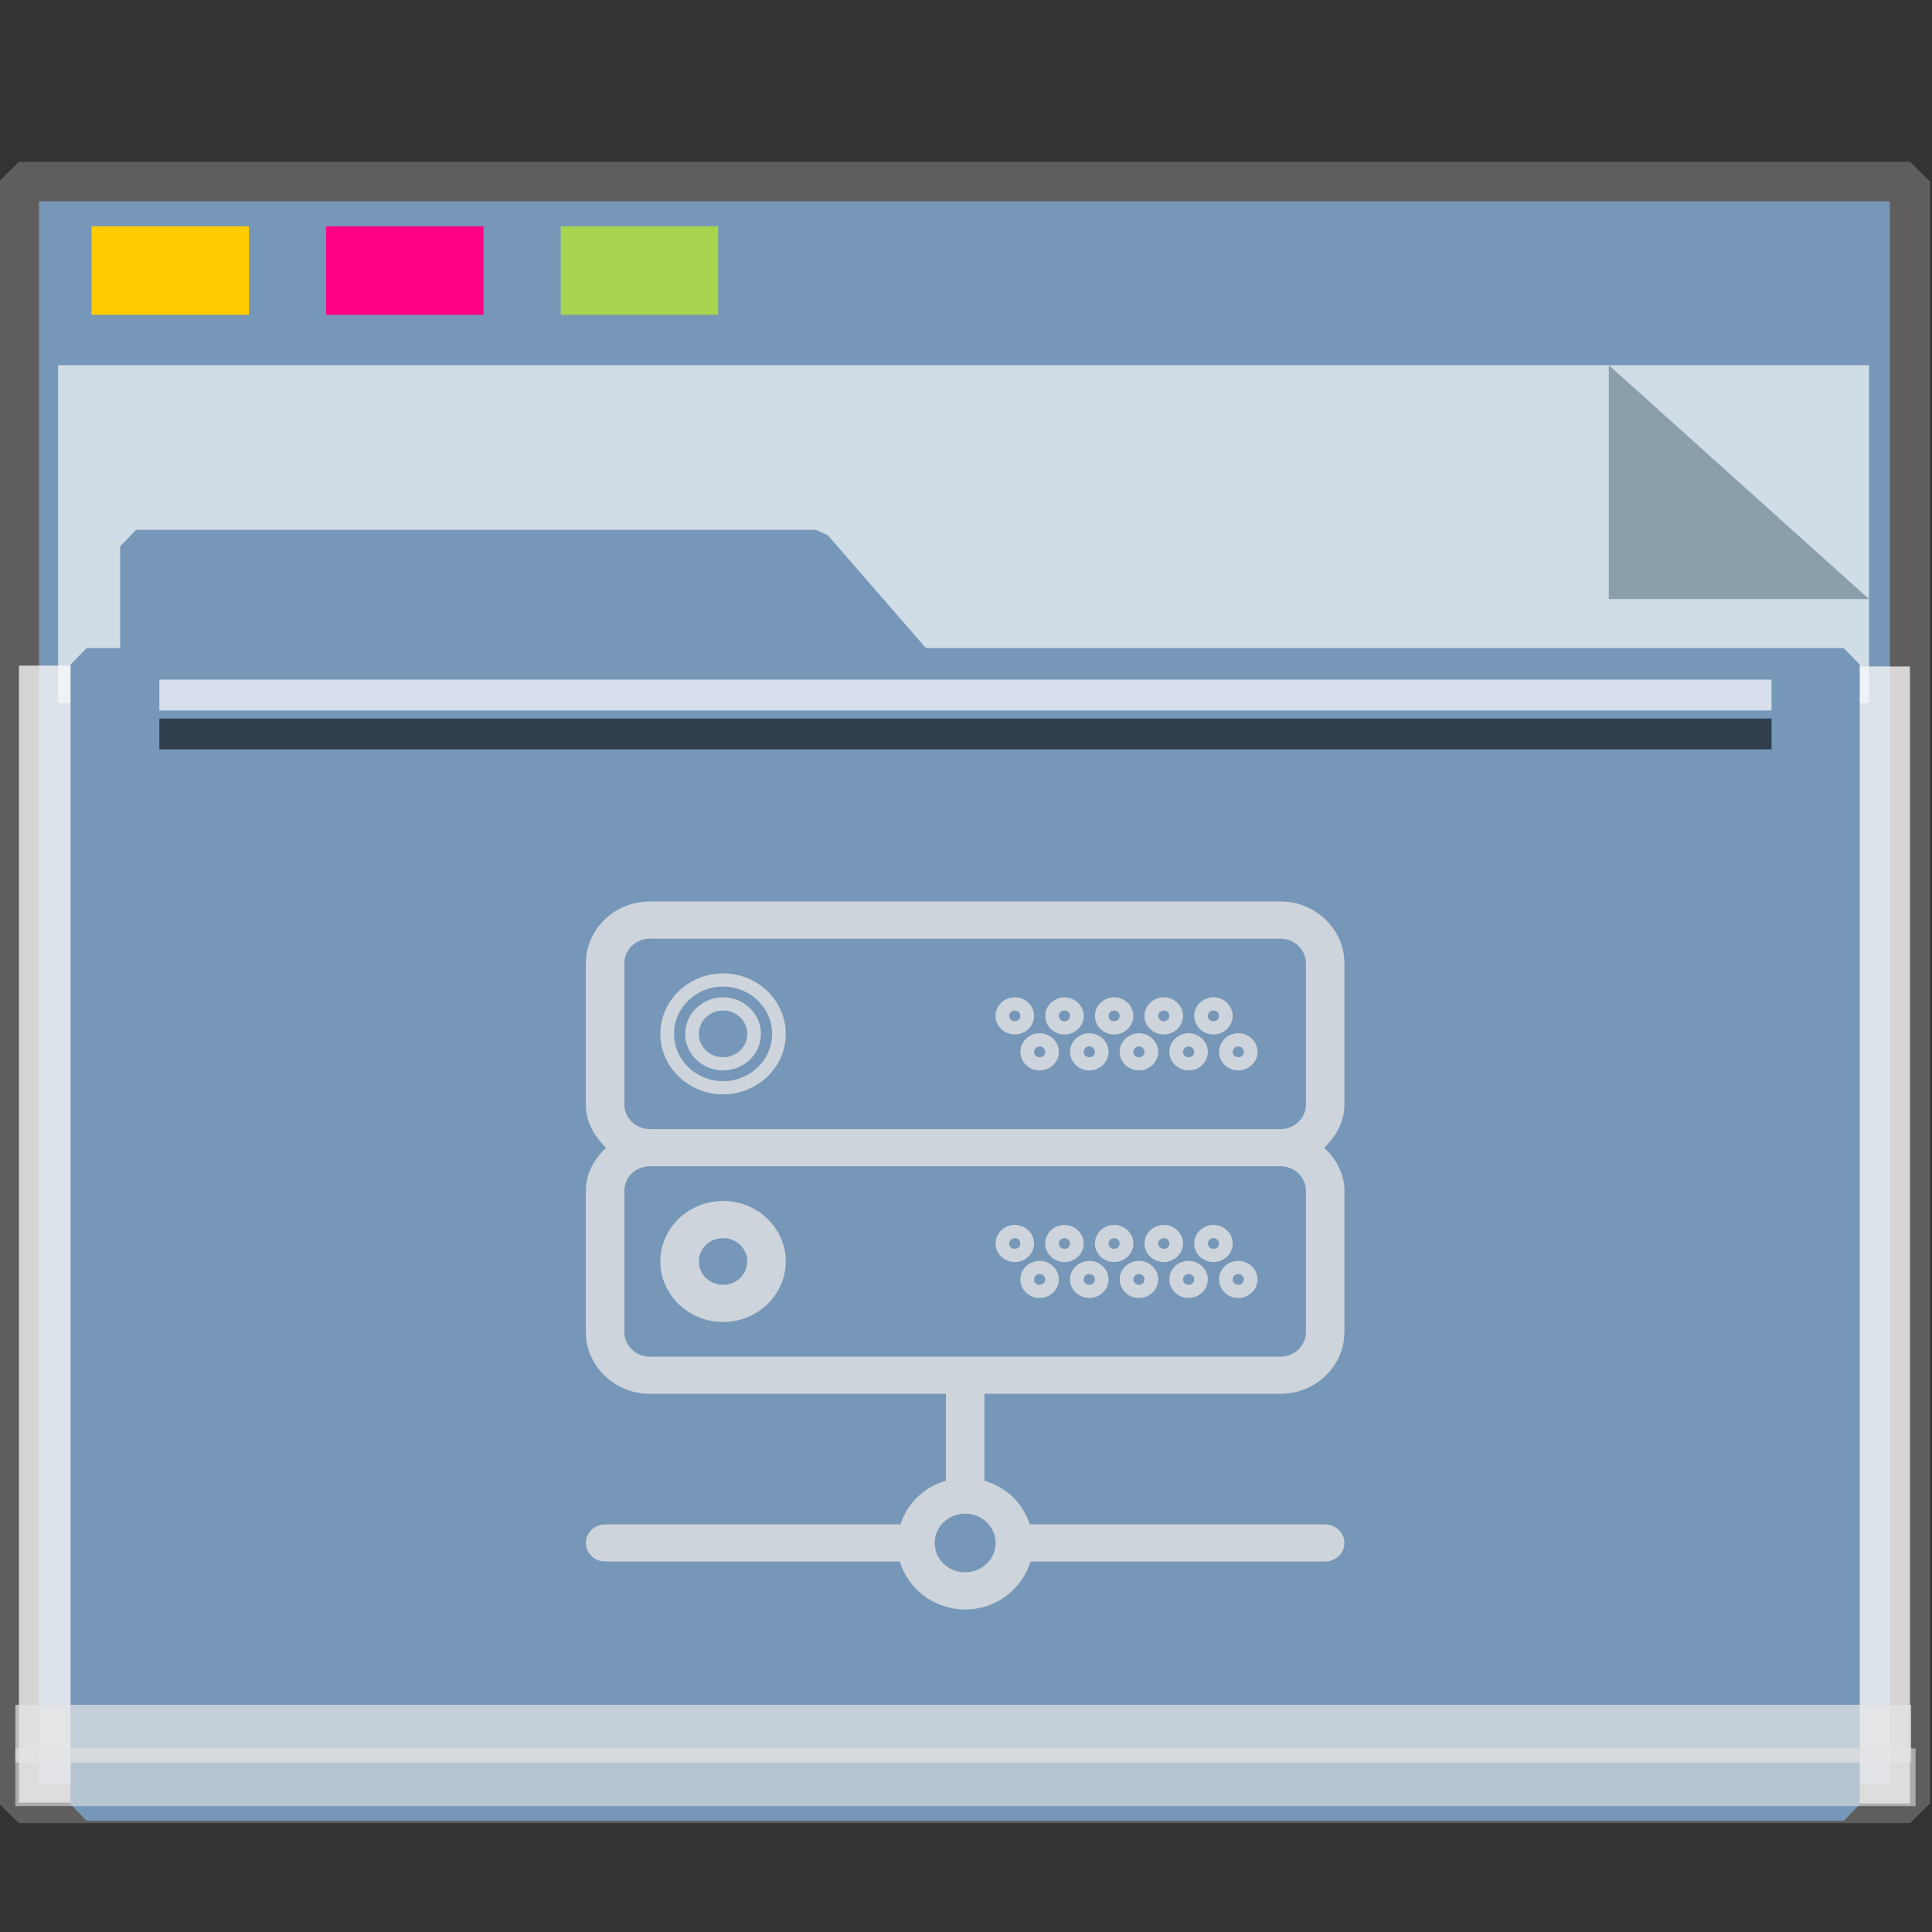 <?xml version="1.0" encoding="UTF-8" standalone="no"?>
<svg
   xmlns:dc="http://purl.org/dc/elements/1.1/"
   xmlns:cc="http://creativecommons.org/ns#"
   xmlns:rdf="http://www.w3.org/1999/02/22-rdf-syntax-ns#"
   xmlns:svg="http://www.w3.org/2000/svg"
   xmlns="http://www.w3.org/2000/svg"
   xmlns:sodipodi="http://sodipodi.sourceforge.net/DTD/sodipodi-0.dtd"
   xmlns:inkscape="http://www.inkscape.org/namespaces/inkscape"
   inkscape:version="1.0beta2 (2b71d25d45, 2019-12-03)"
   sodipodi:docname="certificate-server.svg"
   id="SVGRoot"
   version="1.1"
   viewBox="0 0 64 64"
   height="64px"
   width="64px">
  <rect x="0" y="0" width="64" height="64" fill="#333333" stroke="none"/>
  <sodipodi:namedview
     inkscape:document-rotation="0"
     inkscape:snap-global="false"
     inkscape:snap-to-guides="false"
     inkscape:snap-grids="false"
     inkscape:snap-page="true"
     inkscape:snap-object-midpoints="true"
     inkscape:grid-bbox="true"
     inkscape:lockguides="true"
     inkscape:window-maximized="1"
     inkscape:window-y="21"
     inkscape:window-x="0"
     inkscape:window-height="1027"
     inkscape:window-width="1920"
     units="px"
     inkscape:pagecheckerboard="false"
     inkscape:showpageshadow="false"
     showgrid="false"
     inkscape:current-layer="g1037"
     inkscape:document-units="px"
     inkscape:cy="41.588868"
     inkscape:cx="32"
     inkscape:zoom="33.96288"
     inkscape:pageshadow="2"
     inkscape:pageopacity="0.0"
     borderopacity="1.0"
     bordercolor="#666666"
     pagecolor="#E5E5E5"
     id="base" />
  <defs
     id="defs2">
    <linearGradient
       id="linearGradient4314-5">
      <stop
         id="stop4316-5"
         offset="0"
         style="stop-color:#ff4b00;stop-opacity:1" />
      <stop
         id="stop4318-8"
         offset="1"
         style="stop-color:#ff5500;stop-opacity:1" />
    </linearGradient>
  </defs>
  <g
     inkscape:label="Layer 1"
     inkscape:groupmode="layer"
     id="layer1">
    <g
       transform="matrix(0.984,0,0,0.963,-3.199,-18.562)"
       id="g938">
      <g
         transform="matrix(0.995,0,0,1,0.645,-1.038)"
         id="g1521">
        <g
           id="g852">
          <rect
             style="opacity:1;fill:#7797B8;fill-opacity:1;fill-rule:nonzero;stroke:#5f5e5c;stroke-width:1.361;stroke-linecap:square;stroke-linejoin:bevel;stroke-miterlimit:4;stroke-dasharray:none;stroke-opacity:1;paint-order:markers stroke fill"
             id="rect817"
             width="63.981"
             height="55.79"
             x="3.26"
             y="26.559" />
          <rect
             y="-67.24"
             x="43.239"
             height="1.928"
             width="39.113"
             id="rect1500"
             style="opacity:1;fill:#fefbfb;fill-opacity:0.755;fill-rule:nonzero;stroke:none;stroke-width:0.069;stroke-linecap:square;stroke-linejoin:bevel;stroke-miterlimit:4;stroke-dasharray:none;stroke-opacity:0.796;paint-order:markers stroke fill"
             transform="rotate(90)" />
          <rect
             transform="rotate(90)"
             style="opacity:1;fill:#fefbfb;fill-opacity:0.755;fill-rule:nonzero;stroke:none;stroke-width:0.081;stroke-linecap:square;stroke-linejoin:bevel;stroke-miterlimit:4;stroke-dasharray:none;stroke-opacity:0.796;paint-order:markers stroke fill"
             id="rect1498"
             width="39.113"
             height="2.615"
             x="43.209"
             y="-5.875" />
          <g
             id="g851"
             transform="matrix(0.267,0,0,0.377,-8.229,12.423)"
             style="opacity:0.693">
            <path
               id="rect831"
               d="M 47.996,54.25 H 277.469 V 85.091 H 47.996 Z"
               style="opacity:1;fill:#f8fafa;fill-opacity:1;fill-rule:nonzero;stroke:none;stroke-width:0.67;stroke-linecap:square;stroke-linejoin:bevel;stroke-miterlimit:4;stroke-dasharray:none;stroke-opacity:0.796;paint-order:markers stroke fill"
               inkscape:connector-curvature="0" />
            <path
               sodipodi:nodetypes="cccc"
               inkscape:connector-curvature="0"
               id="path1496"
               d="M 277.469,75.592 244.5,54.25 v 21.342 z"
               style="opacity:1;fill:#93a2a5;fill-opacity:1;fill-rule:nonzero;stroke:none;stroke-width:0.211;stroke-linecap:square;stroke-linejoin:bevel;stroke-miterlimit:4;stroke-dasharray:none;stroke-opacity:0.796;paint-order:markers stroke fill" />
          </g>
          <g
             transform="matrix(0.929,0,0,0.974,2.527,4.016)"
             style="fill:#7797B8;fill-opacity:1;stroke:#7797B8;stroke-width:1.162;stroke-miterlimit:4;stroke-dasharray:none;stroke-opacity:1"
             id="g1484">
            <path
               inkscape:connector-curvature="0"
               d="m 5.056,36.026 h 24.762 l 3.746,4.178 H 5.056 Z M 3.25,40.204 h 64 v 40.251 h -64 z"
               style="opacity:1;fill:#7797B8;fill-opacity:1;fill-rule:nonzero;stroke:#7797B8;stroke-width:1.162;stroke-linecap:square;stroke-linejoin:bevel;stroke-miterlimit:4;stroke-dasharray:none;stroke-opacity:1;paint-order:markers stroke fill"
               id="rect821"
               sodipodi:nodetypes="cccccccccc" />
          </g>
          <rect
             y="28.097"
             x="5.715"
             height="3.046"
             width="5.326"
             id="rect825"
             style="opacity:1;fill:#ffcc00;fill-opacity:0.993;fill-rule:nonzero;stroke:none;stroke-width:0.477;stroke-linecap:square;stroke-linejoin:bevel;stroke-miterlimit:4;stroke-dasharray:none;stroke-opacity:1;paint-order:markers stroke fill" />
          <rect
             style="opacity:1;fill:#ff0084;fill-opacity:0.993;fill-rule:nonzero;stroke:none;stroke-width:0.477;stroke-linecap:square;stroke-linejoin:bevel;stroke-miterlimit:4;stroke-dasharray:none;stroke-opacity:1;paint-order:markers stroke fill"
             id="rect827"
             width="5.326"
             height="3.046"
             x="13.653"
             y="28.097" />
          <rect
             y="28.097"
             x="21.591"
             height="3.046"
             width="5.326"
             id="rect829"
             style="opacity:1;fill:#aad450;fill-opacity:0.993;fill-rule:nonzero;stroke:none;stroke-width:0.477;stroke-linecap:square;stroke-linejoin:bevel;stroke-miterlimit:4;stroke-dasharray:none;stroke-opacity:1;paint-order:markers stroke fill" />
          <rect
             y="78.957"
             x="3.138"
             height="1.987"
             width="64.144"
             id="rect855"
             style="opacity:0.704;fill:#E5E5E5;fill-opacity:0.997;fill-rule:nonzero;stroke:none;stroke-width:0.09;stroke-linecap:square;stroke-linejoin:bevel;stroke-miterlimit:4;stroke-dasharray:none;stroke-opacity:0.796;paint-order:markers stroke fill" />
          <rect
             style="opacity:0.597;fill:#E5E5E5;fill-opacity:0.969;fill-rule:nonzero;stroke:none;stroke-width:0.09;stroke-linecap:square;stroke-linejoin:bevel;stroke-miterlimit:4;stroke-dasharray:none;stroke-opacity:0.796;paint-order:markers stroke fill"
             id="rect853"
             width="64.293"
             height="1.987"
             x="3.138"
             y="80.456" />
          <rect
             y="43.692"
             x="8.01"
             height="1.06"
             width="54.548"
             id="rect1504"
             style="opacity:0.704;fill:#fcfdff;fill-opacity:1;fill-rule:nonzero;stroke:none;stroke-width:0.061;stroke-linecap:square;stroke-linejoin:bevel;stroke-miterlimit:4;stroke-dasharray:none;stroke-opacity:0.796;paint-order:markers stroke fill" />
          <rect
             style="opacity:0.597;fill:#000207;fill-opacity:1;fill-rule:nonzero;stroke:none;stroke-width:0.061;stroke-linecap:square;stroke-linejoin:bevel;stroke-miterlimit:4;stroke-dasharray:none;stroke-opacity:0.796;paint-order:markers stroke fill"
             id="rect1523"
             width="54.548"
             height="1.06"
             x="8.01"
             y="45.031" />
          <g
             transform="matrix(0.42,0,0,0.412,22.67,51.134)"
             style="opacity:0.91;fill:#E5E5E5;fill-opacity:0.923;stroke:#E5E5E5;stroke-width:1.103;stroke-miterlimit:4;stroke-dasharray:none;stroke-opacity:0.853"
             id="g1037">
            <path
               transform="matrix(2.428,0,0,2.519,-47.687,-74.746)"
               d="M 21.541 29.855 C 20.371 29.855 19.416 30.777 19.416 31.904 L 19.416 36.582 C 19.416 37.155 19.694 37.646 20.088 38.016 C 19.694 38.386 19.416 38.875 19.416 39.447 L 19.416 44.125 C 19.416 45.253 20.371 46.174 21.541 46.174 L 31.361 46.174 L 31.361 49.053 C 30.633 49.266 30.079 49.8 29.857 50.502 L 20.055 50.502 C 19.705 50.502 19.416 50.779 19.416 51.117 C 19.416 51.455 19.705 51.732 20.055 51.732 L 29.83 51.732 C 30.111 52.644 30.966 53.322 32 53.322 C 33.034 53.322 33.889 52.644 34.17 51.732 L 43.945 51.732 C 44.295 51.732 44.584 51.455 44.584 51.117 C 44.584 50.779 44.295 50.502 43.945 50.502 L 34.143 50.502 C 33.921 49.8 33.367 49.266 32.639 49.053 L 32.639 46.174 L 42.459 46.174 C 43.629 46.174 44.584 45.255 44.584 44.127 L 44.584 39.447 C 44.584 38.875 44.306 38.386 43.912 38.016 C 44.306 37.646 44.584 37.154 44.584 36.582 L 44.584 31.904 C 44.584 30.777 43.629 29.855 42.459 29.855 L 21.541 29.855 z M 21.541 31.088 L 42.459 31.088 C 42.929 31.088 43.307 31.452 43.307 31.904 L 43.307 36.582 C 43.307 37.035 42.928 37.4 42.459 37.4 L 21.541 37.4 C 21.072 37.4 20.693 37.034 20.693 36.582 L 20.693 31.904 C 20.693 31.452 21.072 31.088 21.541 31.088 z M 23.969 32.238 C 22.824 32.238 21.887 33.14 21.887 34.244 C 21.887 35.348 22.824 36.248 23.969 36.248 C 25.114 36.248 26.049 35.348 26.049 34.244 C 26.049 33.14 25.114 32.238 23.969 32.238 z M 23.969 32.676 C 24.867 32.676 25.594 33.378 25.594 34.244 C 25.594 35.11 24.867 35.811 23.969 35.811 C 23.07 35.811 22.342 35.11 22.342 34.244 C 22.342 33.378 23.07 32.676 23.969 32.676 z M 23.969 33.031 C 23.278 33.031 22.711 33.578 22.711 34.244 C 22.711 34.91 23.278 35.455 23.969 35.455 C 24.66 35.455 25.225 34.91 25.225 34.244 C 25.225 33.578 24.66 33.031 23.969 33.031 z M 33.648 33.031 C 33.298 33.031 33.01 33.311 33.01 33.648 C 33.01 33.986 33.298 34.264 33.648 34.264 C 33.999 34.264 34.287 33.986 34.287 33.648 C 34.287 33.311 33.999 33.031 33.648 33.031 z M 35.295 33.031 C 34.945 33.031 34.656 33.311 34.656 33.648 C 34.656 33.986 34.945 34.264 35.295 34.264 C 35.645 34.264 35.934 33.986 35.934 33.648 C 35.934 33.311 35.645 33.031 35.295 33.031 z M 36.943 33.031 C 36.593 33.031 36.305 33.311 36.305 33.648 C 36.305 33.986 36.593 34.264 36.943 34.264 C 37.294 34.264 37.582 33.986 37.582 33.648 C 37.582 33.311 37.294 33.031 36.943 33.031 z M 38.59 33.031 C 38.24 33.031 37.951 33.311 37.951 33.648 C 37.951 33.986 38.24 34.264 38.59 34.264 C 38.94 34.264 39.229 33.986 39.229 33.648 C 39.229 33.311 38.94 33.031 38.59 33.031 z M 40.238 33.031 C 39.888 33.031 39.6 33.311 39.6 33.648 C 39.6 33.986 39.888 34.264 40.238 34.264 C 40.589 34.264 40.877 33.986 40.877 33.648 C 40.877 33.311 40.589 33.031 40.238 33.031 z M 23.969 33.469 C 24.413 33.469 24.771 33.815 24.771 34.244 C 24.771 34.673 24.413 35.018 23.969 35.018 C 23.524 35.018 23.164 34.673 23.164 34.244 C 23.164 33.815 23.524 33.469 23.969 33.469 z M 33.648 33.469 C 33.753 33.469 33.832 33.547 33.832 33.648 C 33.832 33.749 33.753 33.826 33.648 33.826 C 33.544 33.826 33.463 33.749 33.463 33.648 C 33.463 33.547 33.544 33.469 33.648 33.469 z M 35.295 33.469 C 35.4 33.469 35.48 33.547 35.48 33.648 C 35.48 33.749 35.4 33.826 35.295 33.826 C 35.19 33.826 35.109 33.749 35.109 33.648 C 35.109 33.547 35.19 33.469 35.295 33.469 z M 36.943 33.469 C 37.048 33.469 37.127 33.547 37.127 33.648 C 37.127 33.749 37.048 33.826 36.943 33.826 C 36.839 33.826 36.758 33.749 36.758 33.648 C 36.758 33.547 36.839 33.469 36.943 33.469 z M 38.59 33.469 C 38.695 33.469 38.775 33.547 38.775 33.648 C 38.775 33.749 38.695 33.826 38.59 33.826 C 38.485 33.826 38.406 33.749 38.406 33.648 C 38.406 33.547 38.485 33.469 38.59 33.469 z M 40.238 33.469 C 40.343 33.469 40.424 33.547 40.424 33.648 C 40.424 33.749 40.343 33.826 40.238 33.826 C 40.134 33.826 40.053 33.749 40.053 33.648 C 40.053 33.547 40.134 33.469 40.238 33.469 z M 34.471 34.223 C 34.12 34.223 33.832 34.502 33.832 34.84 C 33.832 35.177 34.12 35.455 34.471 35.455 C 34.821 35.455 35.109 35.177 35.109 34.84 C 35.109 34.502 34.821 34.223 34.471 34.223 z M 36.119 34.223 C 35.769 34.223 35.48 34.502 35.48 34.84 C 35.48 35.177 35.769 35.455 36.119 35.455 C 36.469 35.455 36.758 35.177 36.758 34.84 C 36.758 34.502 36.469 34.223 36.119 34.223 z M 37.768 34.223 C 37.417 34.223 37.127 34.502 37.127 34.84 C 37.127 35.177 37.417 35.455 37.768 35.455 C 38.118 35.455 38.406 35.177 38.406 34.84 C 38.406 34.502 38.118 34.223 37.768 34.223 z M 39.414 34.223 C 39.064 34.223 38.775 34.502 38.775 34.84 C 38.775 35.177 39.064 35.455 39.414 35.455 C 39.764 35.455 40.053 35.177 40.053 34.84 C 40.053 34.502 39.764 34.223 39.414 34.223 z M 41.062 34.223 C 40.712 34.223 40.424 34.502 40.424 34.84 C 40.424 35.177 40.712 35.455 41.062 35.455 C 41.413 35.455 41.701 35.177 41.701 34.84 C 41.701 34.502 41.413 34.223 41.062 34.223 z M 34.471 34.66 C 34.575 34.66 34.656 34.739 34.656 34.84 C 34.656 34.941 34.575 35.018 34.471 35.018 C 34.366 35.018 34.287 34.941 34.287 34.84 C 34.287 34.739 34.366 34.66 34.471 34.66 z M 36.119 34.66 C 36.224 34.66 36.305 34.739 36.305 34.84 C 36.305 34.941 36.224 35.018 36.119 35.018 C 36.014 35.018 35.934 34.941 35.934 34.84 C 35.934 34.739 36.014 34.66 36.119 34.66 z M 37.768 34.66 C 37.872 34.66 37.951 34.739 37.951 34.84 C 37.951 34.941 37.872 35.018 37.768 35.018 C 37.663 35.018 37.582 34.941 37.582 34.84 C 37.582 34.739 37.663 34.66 37.768 34.66 z M 39.414 34.66 C 39.519 34.66 39.6 34.739 39.6 34.84 C 39.6 34.941 39.519 35.018 39.414 35.018 C 39.309 35.018 39.229 34.941 39.229 34.84 C 39.229 34.739 39.309 34.66 39.414 34.66 z M 41.062 34.66 C 41.167 34.66 41.246 34.739 41.246 34.84 C 41.246 34.941 41.167 35.018 41.062 35.018 C 40.958 35.018 40.877 34.941 40.877 34.84 C 40.877 34.739 40.958 34.66 41.062 34.66 z M 21.541 38.631 L 42.459 38.631 C 42.929 38.631 43.307 38.995 43.307 39.447 L 43.307 44.125 C 43.307 44.578 42.928 44.943 42.459 44.943 L 21.541 44.943 C 21.072 44.943 20.693 44.579 20.693 44.127 L 20.693 39.447 C 20.693 38.995 21.072 38.631 21.541 38.631 z M 23.969 39.781 C 22.824 39.781 21.887 40.683 21.887 41.787 C 21.887 42.891 22.824 43.793 23.969 43.793 C 25.114 43.793 26.049 42.891 26.049 41.787 C 26.049 40.683 25.114 39.781 23.969 39.781 z M 33.648 40.576 C 33.298 40.576 33.01 40.854 33.01 41.191 C 33.01 41.529 33.298 41.807 33.648 41.807 C 33.999 41.807 34.287 41.529 34.287 41.191 C 34.287 40.854 33.999 40.576 33.648 40.576 z M 35.295 40.576 C 34.945 40.576 34.656 40.854 34.656 41.191 C 34.656 41.529 34.945 41.807 35.295 41.807 C 35.645 41.807 35.934 41.529 35.934 41.191 C 35.934 40.854 35.645 40.576 35.295 40.576 z M 36.943 40.576 C 36.593 40.576 36.305 40.854 36.305 41.191 C 36.305 41.529 36.593 41.807 36.943 41.807 C 37.294 41.807 37.582 41.529 37.582 41.191 C 37.582 40.854 37.294 40.576 36.943 40.576 z M 38.59 40.576 C 38.24 40.576 37.951 40.854 37.951 41.191 C 37.951 41.529 38.24 41.807 38.59 41.807 C 38.94 41.807 39.229 41.529 39.229 41.191 C 39.229 40.854 38.94 40.576 38.59 40.576 z M 40.238 40.576 C 39.888 40.576 39.6 40.854 39.6 41.191 C 39.6 41.529 39.888 41.807 40.238 41.807 C 40.589 41.807 40.877 41.529 40.877 41.191 C 40.877 40.854 40.589 40.576 40.238 40.576 z M 23.969 41.014 C 24.413 41.014 24.771 41.358 24.771 41.787 C 24.771 42.216 24.413 42.561 23.969 42.561 C 23.524 42.561 23.164 42.216 23.164 41.787 C 23.164 41.358 23.524 41.014 23.969 41.014 z M 33.648 41.014 C 33.753 41.014 33.832 41.09 33.832 41.191 C 33.832 41.292 33.753 41.369 33.648 41.369 C 33.544 41.369 33.463 41.292 33.463 41.191 C 33.463 41.09 33.544 41.014 33.648 41.014 z M 35.295 41.014 C 35.4 41.014 35.48 41.09 35.48 41.191 C 35.48 41.292 35.4 41.369 35.295 41.369 C 35.19 41.369 35.109 41.292 35.109 41.191 C 35.109 41.09 35.19 41.014 35.295 41.014 z M 36.943 41.014 C 37.048 41.014 37.127 41.09 37.127 41.191 C 37.127 41.292 37.048 41.369 36.943 41.369 C 36.839 41.369 36.758 41.292 36.758 41.191 C 36.758 41.09 36.839 41.014 36.943 41.014 z M 38.59 41.014 C 38.695 41.014 38.775 41.09 38.775 41.191 C 38.775 41.292 38.695 41.369 38.59 41.369 C 38.485 41.369 38.406 41.292 38.406 41.191 C 38.406 41.09 38.485 41.014 38.59 41.014 z M 40.238 41.014 C 40.343 41.014 40.424 41.09 40.424 41.191 C 40.424 41.292 40.343 41.369 40.238 41.369 C 40.134 41.369 40.053 41.292 40.053 41.191 C 40.053 41.09 40.134 41.014 40.238 41.014 z M 34.471 41.768 C 34.12 41.768 33.832 42.045 33.832 42.383 C 33.832 42.72 34.12 42.998 34.471 42.998 C 34.821 42.998 35.109 42.72 35.109 42.383 C 35.109 42.045 34.821 41.768 34.471 41.768 z M 36.119 41.768 C 35.769 41.768 35.48 42.045 35.48 42.383 C 35.48 42.72 35.769 42.998 36.119 42.998 C 36.469 42.998 36.758 42.72 36.758 42.383 C 36.758 42.045 36.469 41.768 36.119 41.768 z M 37.768 41.768 C 37.417 41.768 37.127 42.045 37.127 42.383 C 37.127 42.72 37.417 42.998 37.768 42.998 C 38.118 42.998 38.406 42.72 38.406 42.383 C 38.406 42.045 38.118 41.768 37.768 41.768 z M 39.414 41.768 C 39.064 41.768 38.775 42.045 38.775 42.383 C 38.775 42.72 39.064 42.998 39.414 42.998 C 39.764 42.998 40.053 42.72 40.053 42.383 C 40.053 42.045 39.764 41.768 39.414 41.768 z M 41.062 41.768 C 40.712 41.768 40.424 42.045 40.424 42.383 C 40.424 42.72 40.712 42.998 41.062 42.998 C 41.413 42.998 41.701 42.72 41.701 42.383 C 41.701 42.045 41.413 41.768 41.062 41.768 z M 34.471 42.205 C 34.575 42.205 34.656 42.282 34.656 42.383 C 34.656 42.484 34.575 42.561 34.471 42.561 C 34.366 42.561 34.287 42.484 34.287 42.383 C 34.287 42.282 34.366 42.205 34.471 42.205 z M 36.119 42.205 C 36.224 42.205 36.305 42.282 36.305 42.383 C 36.305 42.484 36.224 42.561 36.119 42.561 C 36.014 42.561 35.934 42.484 35.934 42.383 C 35.934 42.282 36.014 42.205 36.119 42.205 z M 37.768 42.205 C 37.872 42.205 37.951 42.282 37.951 42.383 C 37.951 42.484 37.872 42.561 37.768 42.561 C 37.663 42.561 37.582 42.484 37.582 42.383 C 37.582 42.282 37.663 42.205 37.768 42.205 z M 39.414 42.205 C 39.519 42.205 39.6 42.282 39.6 42.383 C 39.6 42.484 39.519 42.561 39.414 42.561 C 39.309 42.561 39.229 42.484 39.229 42.383 C 39.229 42.282 39.309 42.205 39.414 42.205 z M 41.062 42.205 C 41.167 42.205 41.246 42.282 41.246 42.383 C 41.246 42.484 41.167 42.561 41.062 42.561 C 40.958 42.561 40.877 42.484 40.877 42.383 C 40.877 42.282 40.958 42.205 41.062 42.205 z M 32 50.145 C 32.558 50.145 33.01 50.579 33.01 51.117 C 33.01 51.655 32.558 52.09 32 52.09 C 31.442 52.09 30.99 51.655 30.99 51.117 C 30.99 50.579 31.442 50.145 32 50.145 z "
               style="color:#E5E5E5;font-style:normal;font-variant:normal;font-weight:normal;font-stretch:normal;font-size:medium;line-height:normal;font-family:sans-serif;font-variant-ligatures:normal;font-variant-position:normal;font-variant-caps:normal;font-variant-numeric:normal;font-variant-alternates:normal;font-variant-east-asian:normal;font-feature-settings:normal;font-variation-settings:normal;text-indent:0;text-align:start;text-decoration:none;text-decoration-line:none;text-decoration-style:solid;text-decoration-color:#E5E5E5;letter-spacing:normal;word-spacing:normal;text-transform:none;writing-mode:lr-tb;direction:ltr;text-orientation:mixed;dominant-baseline:auto;baseline-shift:baseline;text-anchor:start;white-space:normal;shape-padding:0;shape-margin:0;inline-size:0;clip-rule:nonzero;display:inline;overflow:visible;visibility:visible;isolation:auto;mix-blend-mode:normal;color-interpolation:sRGB;color-interpolation-filters:linearRGB;solid-color:#E5E5E5;solid-opacity:1;vector-effect:none;fill:#E5E5E5;fill-opacity:0.855;fill-rule:nonzero;stroke:none;stroke-width:0.446;stroke-linecap:butt;stroke-linejoin:miter;stroke-miterlimit:4;stroke-dasharray:none;stroke-dashoffset:0;stroke-opacity:1;color-rendering:auto;image-rendering:auto;shape-rendering:auto;text-rendering:auto;enable-background:accumulate;stop-color:#E5E5E5;stop-opacity:1"
               id="path1041" />
          </g>
          <g
             transform="matrix(0.42,0,0,0.412,22.67,51.134)"
             style="opacity:0.91;fill:#E5E5E5;fill-opacity:0.923;stroke:#E5E5E5;stroke-width:1.103;stroke-miterlimit:4;stroke-dasharray:none;stroke-opacity:0.853"
             id="g891" />
          <g
             transform="matrix(0.42,0,0,0.412,22.67,51.134)"
             style="opacity:0.91;fill:#E5E5E5;fill-opacity:0.923;stroke:#E5E5E5;stroke-width:1.103;stroke-miterlimit:4;stroke-dasharray:none;stroke-opacity:0.853"
             id="g1043" />
        </g>
      </g>
    </g>
  </g>
</svg>

